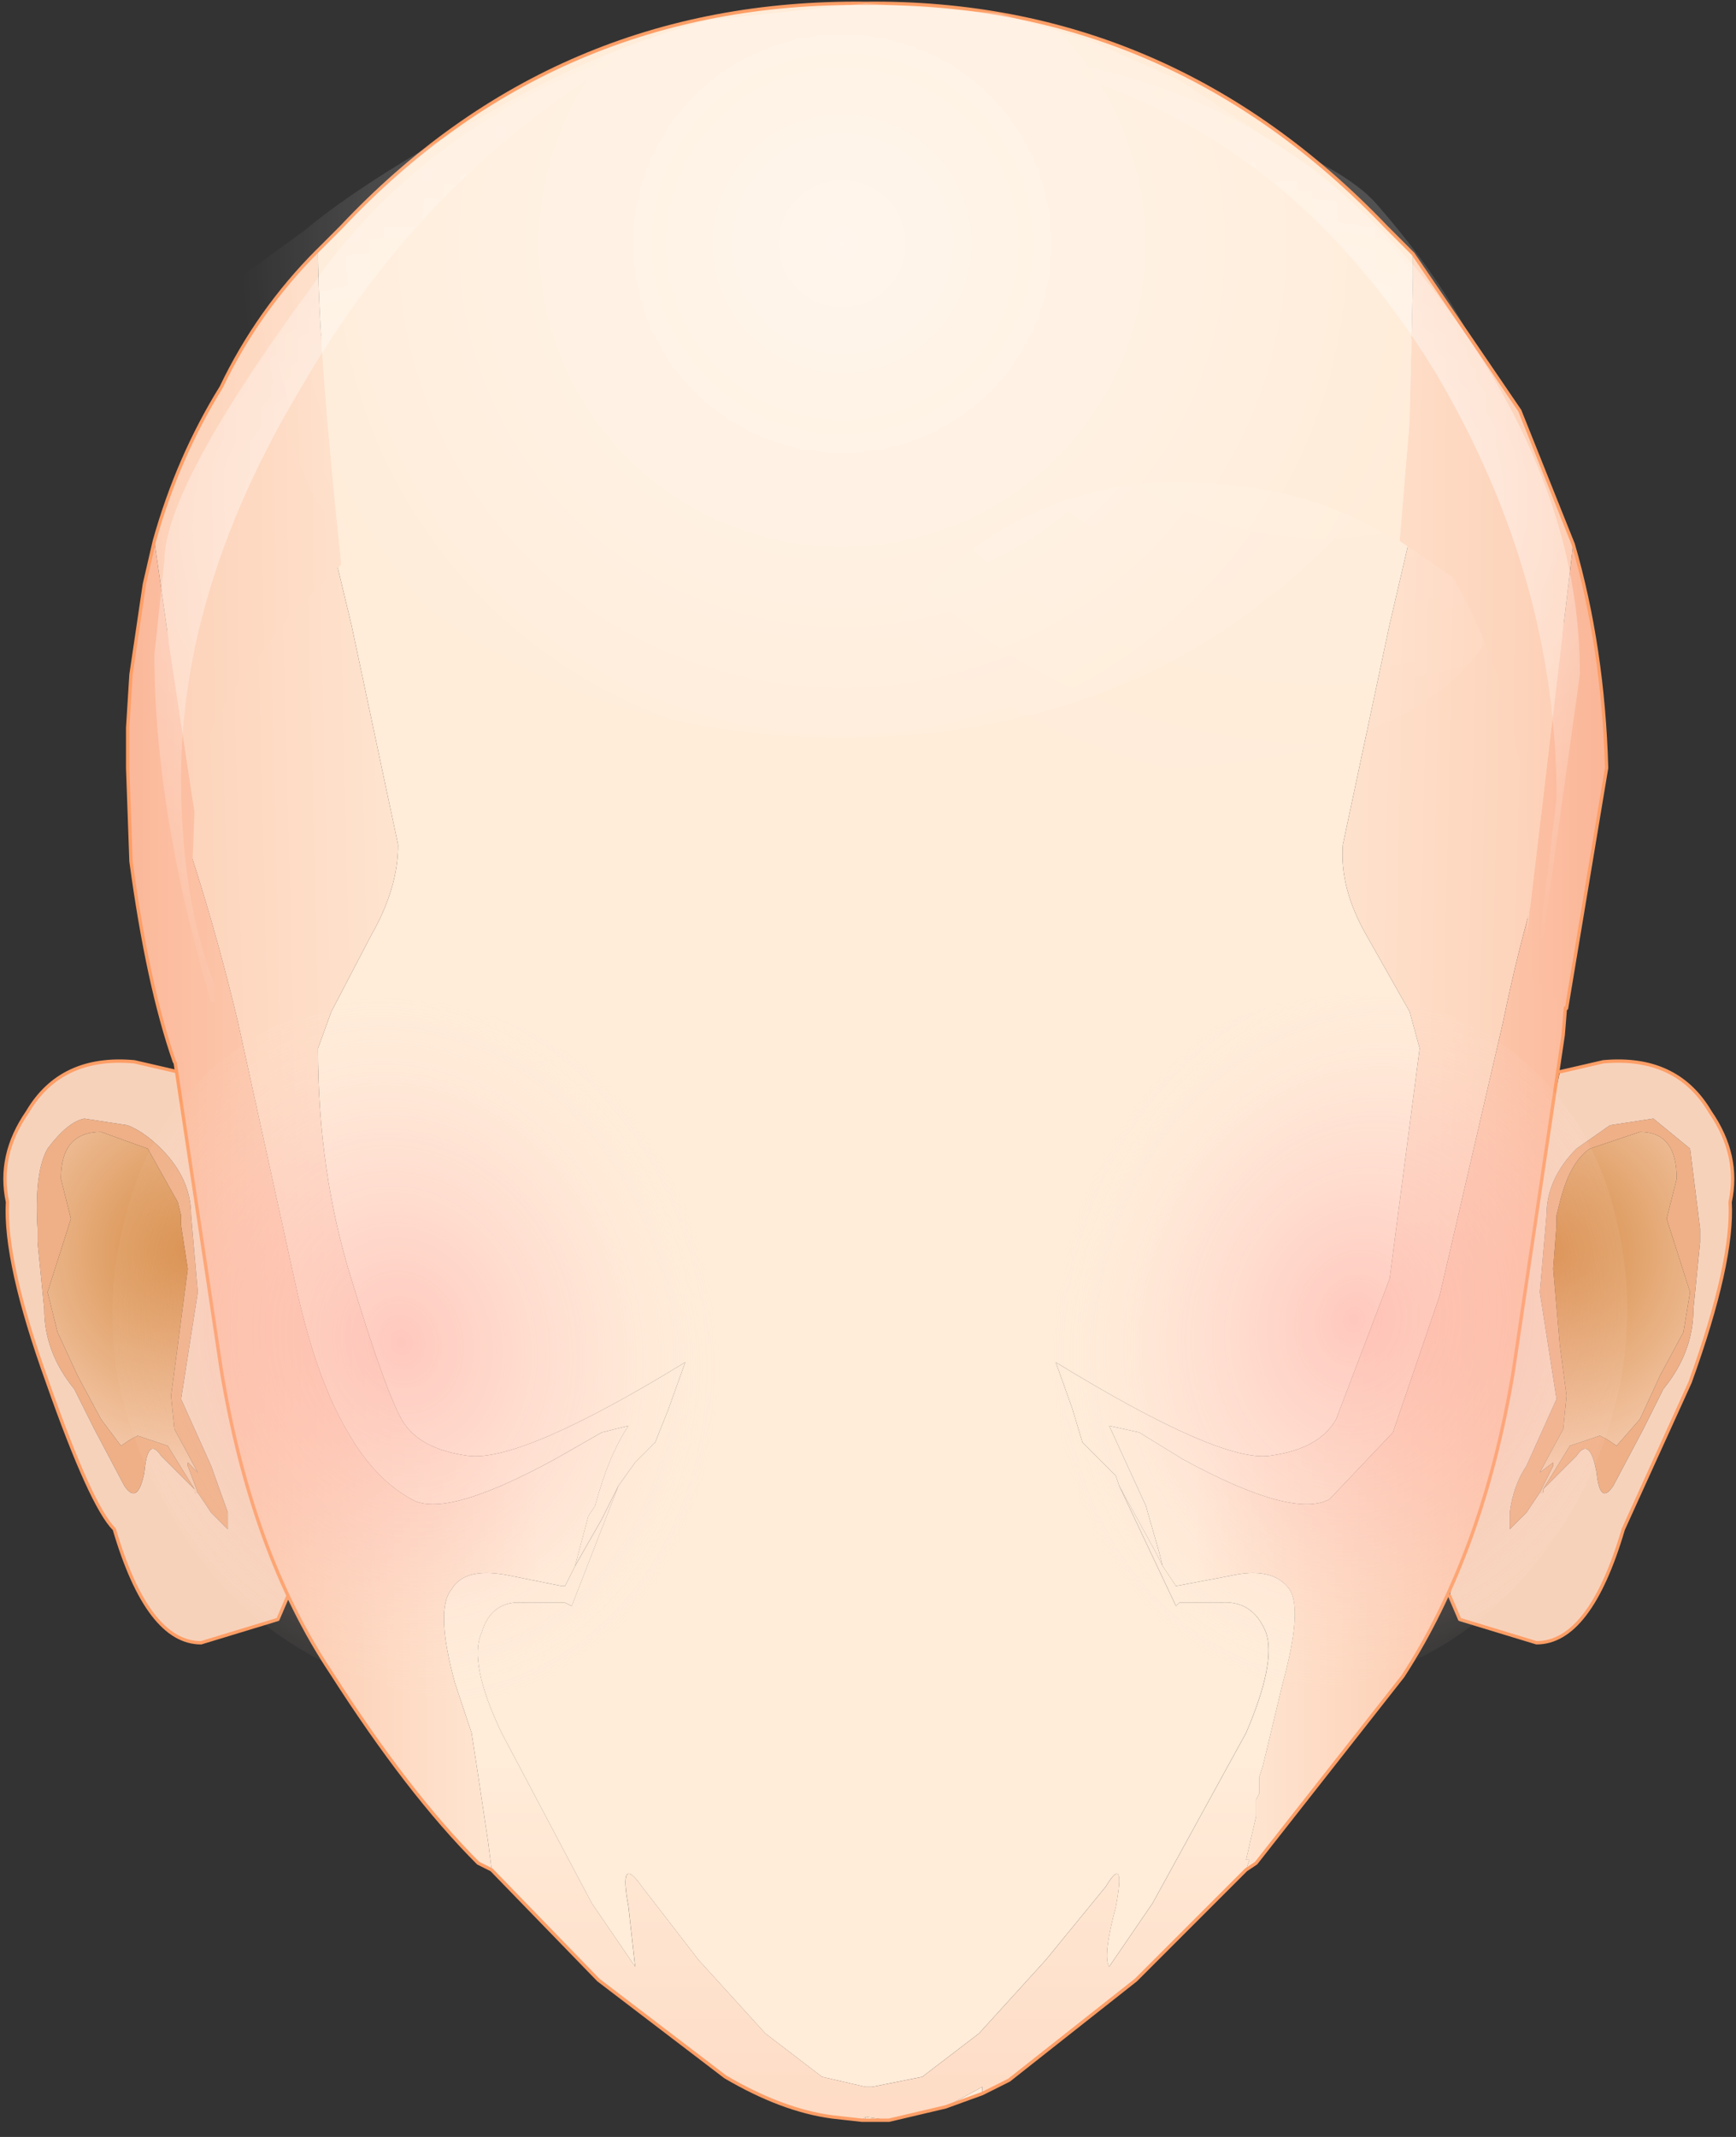 <svg width="26" height="32" xmlns="http://www.w3.org/2000/svg"><rect width="100%" height="100%" fill="#333333" stroke="none"/><defs><radialGradient fy="0" fx="0" r="819.2" cy="0" cx="0" spreadMethod="pad" gradientTransform="matrix(.004 0 0 .004 23.112 18.75)" gradientUnits="userSpaceOnUse" id="a"><stop stop-color="#d3873d" offset="0"/><stop stop-color="#f5c9ab" offset=".992"/></radialGradient><radialGradient fy="0" fx="0" r="819.2" cy="0" cx="0" spreadMethod="pad" gradientTransform="matrix(-.004 0 0 .004 2.912 18.75)" gradientUnits="userSpaceOnUse" id="b"><stop stop-color="#d3873d" offset="0"/><stop stop-color="#f5c9ab" offset=".992"/></radialGradient><linearGradient y2=".601" y1=".693" x2=".658" x1="-.983" id="c"><stop stop-color="#faa684" offset="0"/><stop stop-color="#ffecd9" offset="1"/></linearGradient><linearGradient y2=".429" y1=".43" x2=".543" x1="-.225" id="d"><stop stop-color="#faa684" offset="0"/><stop stop-color="#ffecd9" offset="1"/></linearGradient><linearGradient y2=".603" y1=".681" x2=".307" x1="1.908" id="e"><stop stop-color="#faa684" offset="0"/><stop stop-color="#ffecd9" offset="1"/></linearGradient><linearGradient y2=".434" y1=".436" x2=".459" x1="1.197" id="f"><stop stop-color="#faa684" offset="0"/><stop stop-color="#ffecd9" offset="1"/></linearGradient><linearGradient y2=".43" y1="2.844" x2=".57" x1=".57" id="g"><stop stop-color="#faa684" offset="0"/><stop stop-color="#ffecd9" offset="1"/></linearGradient><radialGradient fy="0" fx="48" r="819.2" cy="0" cx="0" spreadMethod="pad" gradientTransform="matrix(-.005 -.003 -.003 .006 20.512 19.9)" gradientUnits="userSpaceOnUse" id="h"><stop stop-opacity=".451" stop-color="#ff9c9c" offset="0"/><stop stop-opacity=".231" stop-color="#ffc1bf" offset=".565"/><stop stop-opacity="0" stop-color="#ffeddb" offset="1"/></radialGradient><radialGradient fy="0" fx="0" r="819.2" cy="0" cx="0" spreadMethod="pad" gradientTransform="matrix(.005 -.003 .003 .006 6.012 20.1)" gradientUnits="userSpaceOnUse" id="i"><stop stop-opacity=".451" stop-color="#ff9c9c" offset="0"/><stop stop-opacity=".231" stop-color="#ffc1bf" offset=".565"/><stop stop-opacity="0" stop-color="#ffeddb" offset="1"/></radialGradient><radialGradient fy="0" fx="0" r="819.2" cy="0" cx="0" spreadMethod="pad" gradientTransform="matrix(.012 0 0 .011 19.812 3.55)" gradientUnits="userSpaceOnUse" id="j"><stop stop-opacity=".161" stop-color="#fff" offset="0"/><stop stop-opacity="0" stop-color="#fff" offset="1"/></radialGradient><linearGradient y2="1.731" y1="1.736" x2="-4.137" x1="2.471" id="k"><stop stop-color="#faa684" offset="0"/><stop stop-color="#ffecd9" offset="1"/></linearGradient><linearGradient y2="1.524" y1="1.528" x2="5.359" x1="-1.793" id="l"><stop stop-color="#faa684" offset="0"/><stop stop-color="#ffecd9" offset="1"/></linearGradient><linearGradient y2="1.498" y1="1.693" x2="1.861" x1="-2.826" id="m"><stop stop-color="#faa684" offset="0"/><stop stop-color="#ffecd9" offset="1"/></linearGradient><linearGradient y2="1.23" y1="1.365" x2="-1.048" x1="3.817" id="n"><stop stop-color="#faa684" offset="0"/><stop stop-color="#ffecd9" offset="1"/></linearGradient><radialGradient fy="0" fx="0" r="819.2" cy="0" cx="0" spreadMethod="pad" gradientTransform="matrix(.01 0 0 .009 19.462 7.5)" gradientUnits="userSpaceOnUse" id="o"><stop stop-opacity=".643" stop-color="#fff" offset="0"/><stop stop-opacity="0" stop-color="#fff" offset="1"/></radialGradient><radialGradient fy="0" fx="0" r="819.2" cy="0" cx="0" spreadMethod="pad" gradientTransform="matrix(.01 0 0 .01 5.862 7.9)" gradientUnits="userSpaceOnUse" id="p"><stop stop-opacity=".502" stop-color="#fff" offset="0"/><stop stop-opacity="0" stop-color="#fff" offset="1"/></radialGradient><radialGradient fy="0" fx="0" r="819.2" cy="0" cx="0" spreadMethod="pad" gradientTransform="matrix(.011 0 0 .011 12.612 3.65)" gradientUnits="userSpaceOnUse" id="q"><stop stop-opacity=".502" stop-color="#fff" offset="0"/><stop stop-opacity="0" stop-color="#fff" offset="1"/></radialGradient></defs><path fill="none" d="M-1-1h582v402H-1z"/><g><path fill="#efb087" d="M22.862 22.65l-.25.25v-.25q.05-.4.25-.7l.45-1-.25-1.6.1-1.15q0-.55.45-1l.5-.35.65-.1.55.45.15 1.2v.2l-.1 1q0 .65-.45 1.2l-.3.6-.45.85q-.2.3-.25-.2-.1-.55-.3-.25l-.5.5.4-.65.45-.15.1.05.15.1.35-.4.3-.65.35-.65.1-.6-.35-1.1.15-.6q0-.7-.55-.7l-.75.25q-.3.2-.45.8l-.05.2v.15l-.05.65.1 1.15.1.75-.05.5-.35.65.2-.15v.05l-.2.4-.2.3m-20.05-.7v-.05l.15.15-.35-.65-.05-.5.1-.75.15-1.15-.1-.65v-.15l-.05-.2-.45-.8-.7-.25q-.6 0-.6.7l.15.6-.35 1.1.15.6.3.65.35.65.3.4.15-.1.1-.05.45.15.4.65-.5-.5q-.2-.3-.25.25-.1.5-.3.2l-.45-.85-.3-.6q-.45-.55-.45-1.2l-.1-1v-.2q-.05-.85.15-1.2.3-.4.55-.45l.65.1q.25.1.5.35.45.45.45 1l.1 1.15-.25 1.6.45 1 .25.7v.25l-.25-.25-.2-.3-.15-.4"/><path fill="#f7d2bb" d="M23.362 16.05l.65-.15q1.1-.1 1.6.75.45.65.3 1.35.05.9-.6 2.7l-1 2.2q-.5 1.7-1.3 1.7l-1.15-.35-.15-.35 1.65-7.85m-.25 6.25l.5-.5q.2-.3.3.25.05.5.25.2l.45-.85.3-.6q.45-.55.45-1.2l.1-1v-.2l-.15-1.2-.55-.45-.65.1-.5.35q-.45.45-.45 1l-.1 1.15.25 1.6-.45 1q-.2.3-.25.7v.25l.25-.25.2-.3h.05v-.05m-20.2.05h.05l.2.3.25.25v-.25l-.25-.7-.45-1 .25-1.6-.1-1.15q0-.55-.45-1-.25-.25-.5-.35l-.65-.1q-.25.05-.55.45-.2.35-.15 1.2v.2l.1 1q0 .65.45 1.2l.3.6.45.85q.2.3.3-.2.05-.55.25-.25l.5.5v.05m1.4 1.55l-.15.35-1.15.35q-.8 0-1.3-1.7-.35-.35-1-2.2-.65-1.8-.6-2.7-.15-.7.3-1.35.5-.85 1.6-.75l.65.15 1.65 7.85"/><path fill="url(#a)" d="M23.112 22.35h-.05l.2-.4v-.05l-.2.15.35-.65.05-.5-.1-.75-.1-1.15.05-.65v-.15l.05-.2q.15-.6.45-.8l.75-.25q.55 0 .55.7l-.15.6.35 1.1-.1.6-.35.65-.3.65-.35.4-.15-.1-.1-.05-.45.15-.4.65v.05"/><path fill="url(#b)" d="M2.962 22.35h-.05v-.05l-.4-.65-.45-.15-.1.05-.15.1-.3-.4-.35-.65-.3-.65-.15-.6.35-1.1-.15-.6q0-.7.6-.7l.7.25.45.8.05.2v.15l.1.65-.15 1.15-.1.75.05.5.35.65-.15-.15v.05l.15.4"/><path stroke="#fd9e66" stroke-miterlimit="3" stroke-linejoin="round" stroke-linecap="round" stroke-width=".05" fill="none" d="M23.362 16.05l.65-.15q1.1-.1 1.6.75.45.65.3 1.35.05.9-.6 2.7l-1 2.2q-.5 1.7-1.3 1.7l-1.15-.35-.15-.35m-19.05-7.85l-.65-.15q-1.1-.1-1.6.75-.45.65-.3 1.35-.05.9.6 2.7.65 1.85 1 2.2.5 1.7 1.3 1.7l1.15-.35.15-.35"/><path fill="#ffecd9" d="M20.812 9.35l-.7 3.3q-.05.65.35 1.35l.65 1.15.15.55-.45 3.45-.8 2.1q-.25.45-1 .55-.75.1-3.2-1.4l.25.7.15.5.3.3.2.2.05.15.85 1.8.05-.05h.6q.5-.05.7.45.15.45-.3 1.5l-1.4 2.55-.65.95q-.1-.15.1-.9.15-.8-.15-.3l-.9 1.1-1 1.1-.85.65-.75.15h-.1l-.65-.15-.85-.65-1-1.1-.85-1.1q-.35-.5-.2.3l.1.9-.65-.95-1.35-2.55q-.5-1.05-.3-1.5.15-.5.65-.45h.6l.1.05.7-1.8.25-.35.3-.3.2-.5.25-.7q-2.45 1.5-3.25 1.4-.75-.1-1-.55-.25-.45-.75-2.1-.5-1.6-.5-3.45l.2-.55.6-1.15q.4-.7.4-1.35l-.7-3.3-.9-3.75q1.65-2.15 4.75-3.25 1.95-.65 3.8-.7h.05q2 .1 3.9.75 3.1 1.05 4.75 3.2l.05.1-.85 3.65"/><path fill="url(#c)" d="M9.012 22.75l-.4.7.2-.75.1-.15q.2-.75.5-1.2l-.4.1-.7.4q-1.65.9-2.15.6-.55-.3-.95-1-.45-.75-.75-2.05l-.9-4.1q-.55-2.3-1.3-4.15.3-3.35 2.1-5.55l.9 3.75.7 3.3q0 .65-.4 1.35l-.6 1.15-.2.55q0 1.85.5 3.45.5 1.65.75 2.1.25.45 1 .55.8.1 3.25-1.4l-.25.7-.2.5-.3.3-.25.35-.25.5"/><path fill="url(#d)" d="M12.963 31.7v.05h-.05l.05-.05m-5.6-3.7l-.2-.1q-1.05-1.05-2.2-2.85-1.2-1.8-1.65-4.55l-.75-5-.3-3.1v-1.25q.75 1.85 1.3 4.15l.9 4.1q.3 1.3.75 2.05.4.7.95 1 .5.3 2.15-.6l.7-.4.4-.1q-.3.45-.5 1.2l-.1.15-.2.75-.15.3h-.05l-.75-.15q-.7-.15-.9.2-.25.3.05 1.4l.25.75.1.65.15 1 .05.4"/><path fill="url(#e)" d="M17.312 23.25l-.55-1-.05-.15-.2-.2-.3-.3-.15-.5-.25-.7q2.45 1.5 3.2 1.4.75-.1 1-.55l.8-2.1.45-3.45-.15-.55-.65-1.15q-.4-.7-.35-1.35l.7-3.3.85-3.65q1.75 2.15 2 5.45l.05.15q-.75 1.8-1.2 4l-.95 4.1-.7 2.05-.95 1q-.55.3-2.2-.6l-.65-.4-.45-.1.55 1.2.2.7.05.2-.1-.2"/><path fill="url(#f)" d="M18.712 27.85h-.05l.15-.65v-.25l.05-.1v-.25l.05-.15.3-1.25q.3-1.1.1-1.4-.25-.35-.9-.2l-.8.15-.2-.3-.05-.2-.2-.7-.55-1.2.45.1.65.4q1.65.9 2.2.6l.95-1 .7-2.05.95-4.1q.45-2.2 1.2-4l-.05 1.1-.25 3.1-.75 5.05q-.45 2.7-1.65 4.55l-2.2 2.8-.15.1.05-.15m-4 3.5l-.55.2.55-.3v.1m-1.4.4h-.35v-.05l.35.05"/><path fill="url(#g)" d="M12.963 31.7l-.05.05-.45-.05q-.75-.1-1.6-.6l-1.9-1.45-1.6-1.65-.05-.4-.15-1-.1-.65-.25-.75q-.3-1.1-.05-1.4.2-.35.9-.2l.75.15h.05l.15-.3.4-.7.25-.5-.7 1.8-.1-.05h-.6q-.5-.05-.65.45-.2.45.3 1.5l1.35 2.55.65.95-.1-.9q-.15-.8.2-.3l.85 1.1 1 1.1.85.65.65.15h.1l.75-.15.85-.65 1-1.1.9-1.1q.3-.5.15.3-.2.75-.1.9l.65-.95 1.4-2.55q.45-1.05.3-1.5-.2-.5-.7-.45h-.6l-.05.05-.85-1.8.55 1 .1.2.2.3.8-.15q.65-.15.9.2.2.3-.1 1.4l-.3 1.25-.05.15v.25l-.05.1v.25l-.15.65h.05l-.05.15-1.65 1.65-1.9 1.5-.4.2v-.1l-.55.3-.85.2-.35-.05"/><path stroke="#fd9e66" stroke-miterlimit="3" stroke-linejoin="round" stroke-linecap="round" stroke-width=".05" fill="none" d="M4.362 5.6q1.65-2.15 4.75-3.25 1.95-.65 3.8-.7h.05q2 .1 3.9.75 3.1 1.05 4.75 3.2l.05.1q1.75 2.15 2 5.45l.05.15-.05 1.1-.25 3.1-.75 5.05q-.45 2.7-1.65 4.55l-2.2 2.8-.15.1-1.65 1.65-1.9 1.5-.4.2-.55.2-.85.2h-.4l-.45-.05q-.75-.1-1.6-.6l-1.9-1.45-1.6-1.65-.2-.1q-1.05-1.05-2.2-2.85-1.2-1.8-1.65-4.55l-.75-5-.3-3.1v-1.25q.3-3.35 2.1-5.55z"/><path fill="url(#h)" d="M18.612 15.2q1.95-.7 3.6.25 1.65 1 2.05 3.05.4 2.05-.65 4-1.1 1.95-3 2.6-1.95.7-3.6-.25-1.65-1-2.05-3.1-.4-2.05.65-3.95 1.1-1.95 3-2.6"/><path fill="url(#i)" d="M10.412 17.8q1.1 1.9.65 4-.35 2.05-2.05 3.05-1.65 1-3.55.3-1.95-.7-3-2.65-1.1-1.95-.65-4 .4-2 2.05-3 1.65-.95 3.6-.25 1.85.65 2.95 2.55"/><path fill="url(#j)" d="M12.762 3.9q0-2.2.85-3.6l.1.05q5.95 1.6 6.9 2.7 2.15 2.45 2.15 4.75 0 3.75-6.4 3.75l-1.8-.25q-.65-.5-1.25-2.2-.6-1.85-.5-2.9l-.05-2.3"/><path fill="url(#k)" d="M24.062 11.5l-.6 3.6-.6-.55v-.5l.7-5.9q.45 1.55.5 3.35"/><path fill="url(#l)" d="M2.562 9.85l.35 2.3-.05 1.3v.5l.2 1.85v.1h-.45q-.4-1.15-.65-3l-.05-1.4v-.6l.05-.8.2-1.35.15-.65.25 1.75"/><path fill="url(#m)" d="M4.362 9.2l-.7.9q-.45.6-.65 1.25l-.1.8-.35-2.3-.25-1.75q.35-1.25 1-2.3.55-1.15 1.45-2.05 0 1.4.35 4.7l-.75.75"/><path fill="url(#n)" d="M22.762 6.15l.8 2-.7 5.9.05-.8q0-2.6-1.15-4.6l-.8-.55.15-1.8.05-2.15V3.8l1.6 2.35"/><path fill="#ffecd9" d="M20.762 8q-1.1-.65-2.5-.75-2.9-.3-4.95 2.15-1.15-1.3-2.5-1.85l-2.45-.3q-1.9.15-3.25 1.2-.35-3.3-.35-4.7l.35-.35q3.2-3.4 7.85-3.35 4.55-.05 7.8 3.35l.4.4v.35l-.05 2.15-.15 1.8-.2-.1"/><path stroke="#fd9e66" stroke-miterlimit="3" stroke-linejoin="round" stroke-linecap="round" stroke-width=".05" fill="none" d="M23.462 15.1l.6-3.6q-.05-1.8-.5-3.35l-.8-2-1.6-2.35-.4-.4q-3.25-3.4-7.8-3.35Q8.313 0 5.113 3.4l-.35.35M2.312 8.1l-.15.65-.2 1.35-.05.8v.6l.05 1.4q.25 1.85.65 3m-.3-7.8q.35-1.25 1-2.3.55-1.15 1.45-2.05"/><path fill="url(#o)" d="M23.112 14.05h-.05l.25-2.1q0-3.3-1.8-6.35-2.3-3.8-6.25-4.7h.45q3.65.55 5.95 3.7 2 2.7 2 5.5l-.55 3.95"/><path fill="url(#p)" d="M4.512 5.8q-1.8 3-1.8 5.85 0 1.8.5 3.1V15h-.05q-.85-2.85-.85-5.2l.15-1.4q0-1.1 2.2-4.1 1.65-2.4 4.7-3.5h.05q-3.05 1.8-4.9 5"/><path fill="url(#q)" d="M19.712 2.55q1.1.9 2 2.35-.5 2.3-2.65 4-2.65 2.15-6.45 2.15-3.8 0-6.5-2.15-2.4-1.95-2.65-4.65l1.1-.8q.9-.75 2.65-1.7 1.7-1 3.4-1.45l2.35-.25 2 .15 1.35.4 1.35.6 2.05 1.35"/></g></svg>